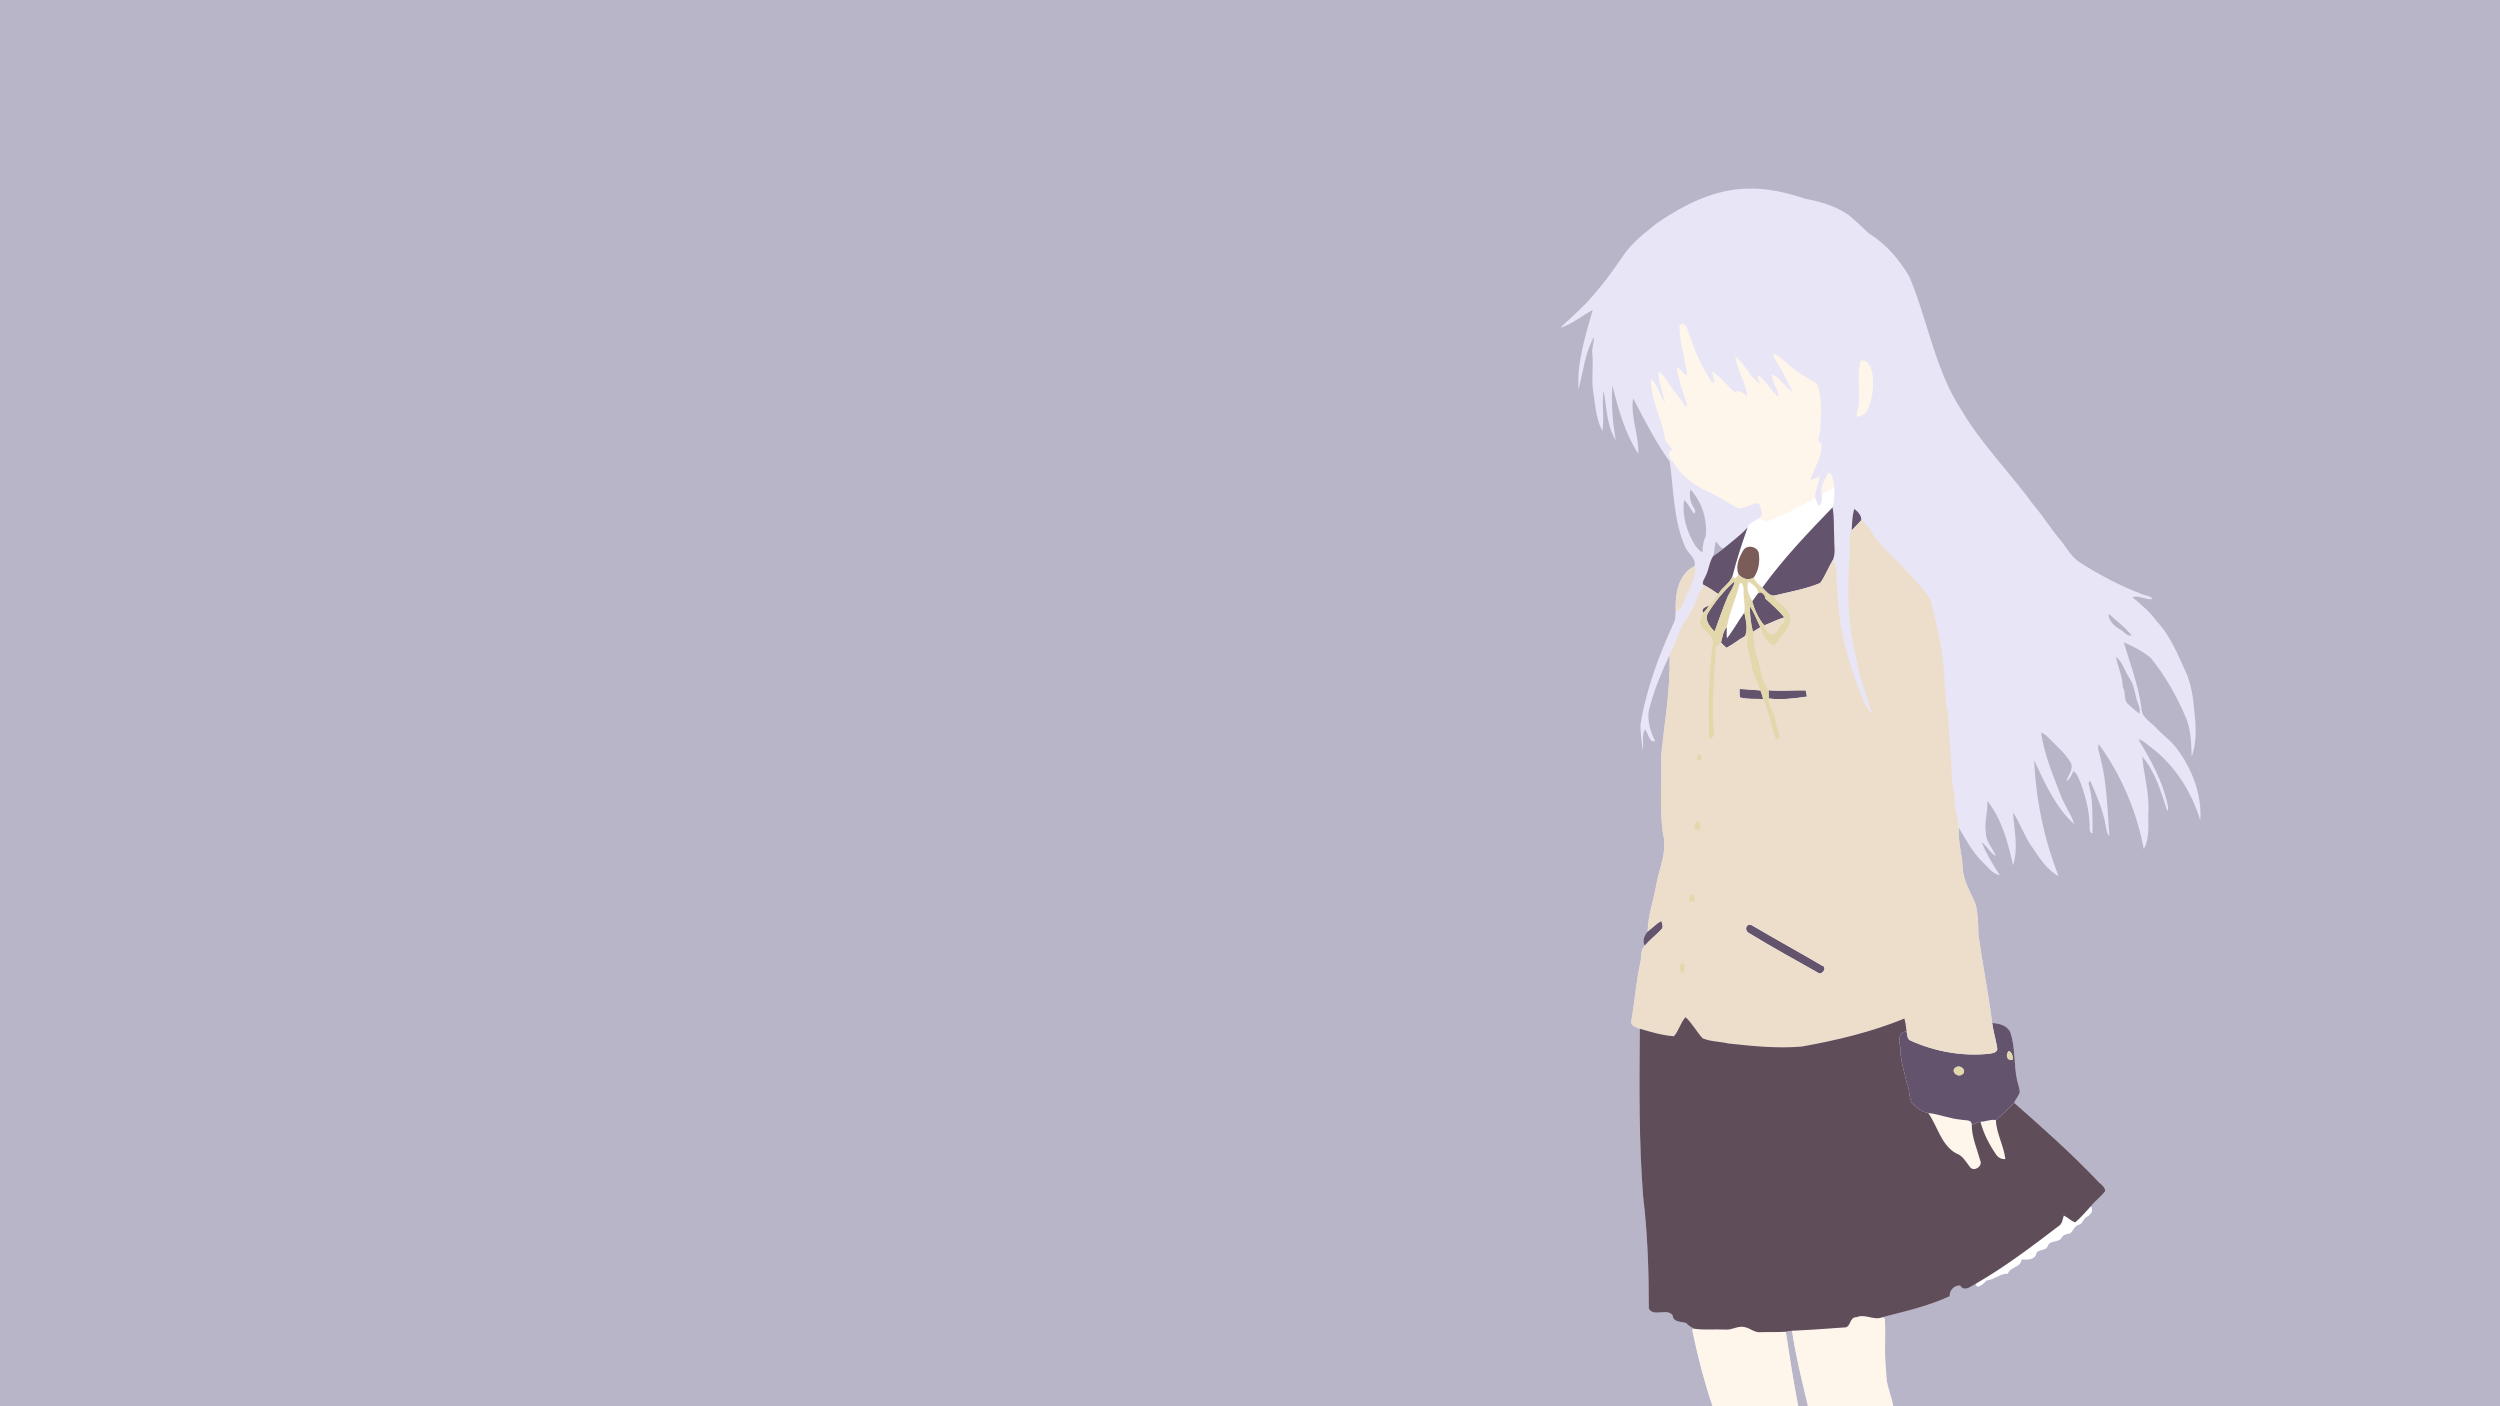 <svg height="1080" width="1920" xmlns="http://www.w3.org/2000/svg">
  <path id="background" d="m0 0h1920v1080h-1920z" fill="#e8e5f6"/>
  <g id="transform" transform="translate(0,0) scale(1.00)">
    <path id="color1" d="m .17 0c-.04.04-.13.13-.17.18v1079.82h1315.27c-6.49-19.19-11.49-38.88-15.65-58.69l2.04-.8c-2.52-1-4.95-2.36-6.69-4.46-3.81-1.23-9.98-.44-10.32-5.88-4.11-5.93-15.08 1.67-18.32-5.36.01-28.659-.95-57.37-4.36-85.83-3.37-42.87-2.91-85.939-2.56-128.929-2.6-1.21-7.4-2.081-6.5-5.951 2.63-14.98 3.61-30.21 6.93-45.08 1.13-4.27-.22-9.511 3.46-12.731-2.38-3.31-.4-8.139 2.15-10.869.19-12.64 4.86-24.68 6.83-37.08 2.48-12.21 8.08-24.54 5.16-37.11-3.22-19.58-.77-39.49-1.73-59.22 2.38-26.27 7.47-52.531 6.5-78.891-5.87 12.65-11.37 25.541-14.96 39.051-3.1 9.02-.16 18.799 3.85 27.029-4.4 1.57-5.32-6.409-7.75-9.189-2.83 4.99-.87 10.811-1.61 16.201-1-6.24-1.68-12.811-1.93-19.201 4.42-27.56 14.26-53.919 25.91-79.209 1.41-2.53.66-5.481 1.22-8.211-.45-12.72 1.64-28.5 14.42-34.76 1.5-5.95-4.61-9.569-6.97-14.279-9.14-20.76-9-43.91-12-65.92-10.92-15.32-19.5-32.101-28.18-48.731-2.17 14.42 4.73 28.481 3.98 42.661-10.26-16-15.4-34.361-19.87-52.651-.94 14.17.12 28.271 2.61 42.221-7.17-11.43-6.92-25.371-9.36-38.151-1.57 10.03.67 20.74-.91 31.01-4.72-8.57-5.35-18.491-6.76-27.961-2.04-10.24-.05-20.689-.97-31.029-.73-4.47 1.4-8.701 1.16-13.131-6.82 12.22-8.28 26.791-11.78 40.221-1.38-20.82 5.39-41.269 10.85-61.039-8.24 4.39-15.56 10.669-24.48 13.689 2.46-3.53 6.27-5.781 9.15-8.951 14.78-13.07 26.85-28.849 37.85-45.139 7.08-10.76 17.36-18.8 27.37-26.66 20.5-13.85 43.7-25.71 68.99-26.09 15.11-.6 30.05 2.999 44.32 7.719 11.75 2.19 23.52 5.671 33.45 12.531 5.27 4.41 10.21 9.219 15.24 13.889 13.15 8.13 23.58 20.171 31.33 33.441 14.4 34.2 19.78 72.22 40.64 103.52 15.39 25.87 36.88 47.27 54.54 71.51 7.43 8.68 13.33 18.539 20.79 27.189 4.79 5.83 8.31 13.011 14.85 17.151 15.29 9.78 31.42 18.339 48.43 24.689 2.49 1.09 5.95.971 7.49 3.561-5.26.65-10.31-3.031-15.44-1.411 6.85 5.64 13.7 11.451 18.89 18.741 11.17 11.69 16.63 27.249 23.44 41.599 2.7 7.71 4.35 15.801 4.82 23.961 1.54 12.51 2.85 26.18-1.68 38.09-.15-9.57-.54-19.361-3.76-28.461-7.08-16.87-16.05-33.119-27.63-47.359-6.15-5.08-13.47-8.81-20.75-12.01 5.09 16.82 11.35 33.45 13.71 51.01.15 7.13 7.16 10.11 11.24 14.83 5.48 5.83 12.26 10.47 16.81 17.16 11.2 15.37 18.39 34.7 17.04 53.83-6.71-22.17-19.71-42.58-38.36-56.58-3-2.05-5.56-5.04-9.28-5.73 9.36 15.32 18.27 31.35 22.32 49 .3 2.02 1.18 4.359 0 6.259-4.73-14.62-9.1-30.159-19.29-42.049 1.36 14.61 5.8 29.16 4.69 44.01-.13 8.94 1.09 19.089-3.48 27.049-5.47-28.88-17.18-56.679-34.52-80.449-1.47 3.37.81 6.961 1.24 10.381 5.11 19.73 5.3 40.209 6.91 60.189-2.47-2.4-2.28-6.089-3.09-9.189-2.12-11.36-6.75-21.981-11.31-32.471-.77-2.05-2.17 1.28-1.34 2.1 3.24 12.15 2.63 24.749 2.77 37.179-1.5.52-2.17-1.708-2.17-2.808.23-11.96-2.72-23.801-6.77-34.991-1.46-3.44-2.44-7.461-5.61-9.781-1.63 2.76-2.63 6.122-5.54 7.862 1.26-4.73 5.82-9.251 3.36-14.391-4.15-6.94-10.37-12.311-16.04-17.971-2-1.95-3.87-4.34-6.75-4.91 2.49 16.51 8.93 32.17 14.99 47.66 2.73 7.88 8.12 14.551 10.53 22.571-14.65-13.11-22.6-31.729-30.86-49.139 1.38 30.27 7.64 60.739 18.84 89.019-9.29-5.02-15.07-14.499-20.83-23.009-5.8-8.09-8.74-17.791-14.22-25.991.84 13.54 4.29 27.411 0 40.731-3.73-17.39-8.58-35.351-19.74-49.631.64 8.4-2.63 16.53-1.09 24.93.09 6.7 5.37 11.46 7.63 17.41-4.7-2.26-6.5-7.689-10.86-10.369 3.69 8.87 8.64 17.219 13.96 25.209-5.68-1.16-9.21-6.18-13.15-9.95-7.7-7.69-13.02-17.261-18.36-26.621-.86 10.17 2.5 20.221 2.9 30.411.33 10.41 6.25 19.31 10.09 28.66 1.68 7.62 1.94 15.479 2.04 23.259 3.15 22.63 7.73 45.041 10.56 67.721 5.36.3 11.83 1.89 14.06 7.41 3.84 11.61 2.56 24.07 4.99 35.95.67 3.34 2.17 6.549 2.17 10.009-.99 2.83-3.12 5.122-4.36 7.862 21.82 19.22 43.6 38.519 63.69 59.589 2.03 2.69 6.27 4.59 6.27 8.28-3.21 4.33-7.7 7.5-11.1 11.67 2.41 2.97-.11 6.601-3 8.031-2.85 1.16-2.95 5.089-5.91 5.969-3.42.81-4.52 4.34-6.74 6.59-2.5.77-5.43.86-6.77 3.48-2.36 4.14-9.02 1.519-10.64 6.369-1.36 4.21-7.84 1.951-8.89 6.121-1.26 4.84-7.36 4.391-11.28 4.141-.42 6.52-8.46 5.33-10.45 10.92-6.23-.04-10.52 4.85-16.63 5.34-1.45 2.3-7.76 7.508-7.96 2.478-3.78 1.96-8.77 6.66-12.05 1.42-4.16-.33-8.43 3.611-8 8.211-16.42 7.57-34.26 11.64-51.71 16.11.46.27 1.38.8 1.84 1.06.88 13.72-.68 27.57 1.07 41.26-.34 9.08 3.82 17.32 5.47 26.07h465.95v-1080zm1298.11 376.029c-1.01 4.59-.31 9.521 2.32 13.461.68 1.44 2.44 3.821.42 4.981-2.8-3.28-4.23-7.6-7.6-10.41-1.81 12.29 2.18 24.639 8.6 35.009 1.47 1.98 3.07 4.321 5.64 4.901-.25-4.24.46-8.35 2.33-12.17 1.37-12.78-2.89-26.402-11.71-35.772zm19.66 39.75c-1.52 3.61-.92 7.672-2.23 11.352 2.74-1.82 5.4-3.771 7.95-5.871-2.78-.75-4.01-3.471-5.72-5.481zm301.98 55.951l-.53.59c-.02 4.1 4.56 8.679 8.43 10.879 3.25 1.38 5.34 5.591 9.28 4.891-4.78-6.29-11.42-10.98-17.18-16.36zm5.17 32.53c1.16 7.62 5.25 15.39 5.15 23.41 2.73 4 .31 9.61 4.07 13 2.86 2.5 5.6 5.19 8.71 7.41 1.25-4.45-1.67-8.39-2.53-12.6-1.14-5.12-2.05-10.48-5.21-14.82-3.42-5.34-5.4-12.39-10.19-16.4zm-248.81 517.71c-1.65.09-3.23.43-4.81.77 2.93 19.13 5.86 38.26 9.57 57.26h7.51c-4.56-19.21-9.4-38.45-12.27-58.03z" fill="#b8b5c8"/>
    <path id="color2" d="m1292.03 248.85c-1.27-.083-2.38.524-2.25 2.189h.01c.24 12.45 4.52 24.502 5.9 36.842-3.74.1-4-5.361-7.79-5.281 1.27 9.25 4.21 18.21 7.38 26.97.62 1.1-.05 2.16-.48 3.18-4.17-6.84-9.75-12.66-14.01-19.43-1.89-2.94-3.67-6.199-6.97-7.759-.23 8.04 3.03 15.739 4.95 23.459-4.81-5.02-4.92-14.06-10.89-17.43-.01 15.94 8.56 29.94 10.89 45.4.5 3.44 3.99 5.45 5.64 8.09-4.03 2.28-2.87 6.72.19 9.25 5.84 10.04 15.15 17.641 25.59 22.561 8.22 3.36 15.53 8.519 23.28 12.759 6.15 2.95 11.62-4.1 17.52-2.91 1.15 3.57 3.84 8.14.19 11.17 1.9.89 3.65 2.54 5.87 2.5 13.01-4.56 24.8-11.781 37.06-18.051-.34-5.78 2.99-10.818 3.34-16.478-2.46 1-4.84 2.169-7.37 2.939 3.5-9.17 9.22-18.041 8.88-28.201-4.87-1.72-.72-7.149-.92-10.709.29-11.74 1.67-24.07-2.55-35.31-7.96-4.52-16.01-9.101-22.74-15.401-3.62-2.64-6.49-6.679-11.1-7.619.99 5.95 5.92 10.01 8.19 15.4 1.98 4.87 4.72 9.359 7.03 14.059-6.33-3.32-9.31-11.249-16.19-13.439.55 6.11 4.82 11.141 5.32 17.291-5.42-4.61-9.15-10.851-14.2-15.801-4.2-1.73-.68 4.01-.1 6-7.74-5.79-11.78-15.36-18.97-21.57 1.11 10.56 7.79 19.839 9.1 30.419-2.84-1.05-6.44-5.869-8.74-2.449-6.89-4.36-10.82-12.73-18.33-15.91.73 2.77 1.73 5.48 2.08 8.35-3.3-.09-4.11-3.801-5.6-6.061-7.22-11.44-11.59-24.388-16.04-37.068-.49-1.095-1.9-1.869-3.17-1.951zm137.95 27.884c-.3.023-.62.071-.94.147-3.47 11.6.16 24.399-1.9 36.349-.29 2.25-2.52 5.23-.13 7 2.3-.85 4.81-1.819 6.42-3.769 4.94-9.5 6.08-20.562 4.31-31.022-1.15-3.693-3.24-9.047-7.76-8.705zm-25.7 86.295c-2.77 5-6.38 10.42-5.23 16.42 3.42-1.43 6.74-3.139 9.67-5.439-.55-3.59-.65-10.211-4.44-10.981zm76.55 491.731c7.3 10.17 9.8 24.529 21.46 31.029 5.07 1.7 7.49 6.482 10.55 10.422 2.98 4.25 10.27-.622 7.94-5.092-2.46-8.93-6.36-17.579-6.46-27.019.3-4.79-5.28-3.351-8.35-4.231-8.59-.67-16.65-4.219-25.14-5.109zm50.54 5.269c-3.46-.147-6.91 1.461-10.4 1.461 2.42 9.15 6.78 17.629 12.16 25.379 1.55 2.29 4.19 3.621 7 3.291-1.2-10.23-6.84-19.499-7.27-29.949-.5-.103-.99-.161-1.49-.182zm-101.81 150.721c-1.26.05-2.52.28-3.78.83v-.03c-5.72-.28-4.11 8.29-9.51 7.86-13.32.98-26.65 1.95-39.99 2.53 2.87 19.58 7.71 38.82 12.27 58.03h65.5c-1.65-8.75-5.81-16.99-5.47-26.07-1.75-13.69-.19-27.54-1.07-41.26-.46-.26-1.38-.79-1.84-1.06-5.22 2.33-10.64-1.05-16.11-.83zm-91.59 8.17c-4.39-.17-8.48 2.65-12.97 2.14-7.79-.37-15.63.43-23.37-.55l-2.04.8c4.16 19.81 9.16 39.5 15.65 58.69h65.8c-3.71-19-6.64-38.13-9.57-57.26-6.48.46-12.98.1-19.46.34-4.55.53-7.88-3.21-12.14-3.89-.64-.17-1.27-.25-1.9-.27z" fill="#fef6eb"/>
    <path id="color3" d="m1408.72 374.01c-2.93 2.3-6.25 4.009-9.67 5.439.04 2.97.78 7.11-2.03 9-1.38-1.82-2.2-3.96-2.92-6.09-12.26 6.27-24.05 13.491-37.06 18.051-2.22.04-3.97-1.61-5.87-2.5-3.14 2.16-7.51 3.259-9 7.119-4.24 12.15-8.34 24.372-11.45 36.862.93 4.08 3.14 1.619 4.54-.731-2.57-6.2.32-13.001 3.52-18.381 2.7-4.97 11.4-3.109 11.99 2.451.9 6.23-.16 13.131-3.91 18.331 1.11 3.37 4.04 5.498 6.64 7.718 16.02-22.17 34.96-41.989 53.9-61.619 1.6-5.07 1.47-10.41 1.32-15.65zm-65.66 72.64c-3.06 4.17.74 11.881 2.64 15.231 1.4-1.98 2.81-3.96 4.26-5.91 1.2-4.27-4.07-7.051-6.9-9.321zm-5.87 1.112c-.42-.071-.9.223-1.4 1.078h-.03c-2.62 11.14-7.77 21.54-9.62 32.82-.15 2.86-.18 5.74.1 8.6 4.97-6.22 8.73-13.33 13.41-19.77 1.18-5.79-.98-11.64-.48-17.51.12-1.507-.71-5.006-1.98-5.218zm268.51 478.668c-3.91 4.17-7.55 8.66-11.94 12.32-3.31-1.06-5.66-3.831-8.79-5.221-.9 2.99-1.13 6.541-4.17 8.231-20.43 15.64-41.07 31.209-63.37 44.109.2 5.03 6.51-.178 7.96-2.478 6.11-.49 10.4-5.38 16.63-5.34 1.99-5.59 10.03-4.4 10.45-10.92 3.92.25 10.02.699 11.28-4.141 1.05-4.17 7.53-1.911 8.89-6.121 1.62-4.85 8.28-2.229 10.64-6.369 1.34-2.62 4.27-2.71 6.77-3.48 2.22-2.25 3.32-5.78 6.74-6.59 2.96-.88 3.06-4.809 5.91-5.969 2.89-1.43 5.41-5.061 3-8.031z" fill="#fff"/>
    <path id="color4" d="m1407.4 389.66c-18.94 19.63-37.88 39.449-53.9 61.619 2.64 2.47 4.89 6.09 8.93 6.17 11.89-2.91 24.14-4.95 35.48-9.66 3.95-5.56 6.39-12.059 9.84-17.939 2.18-5.38.72-11.26.94-16.87-.47-7.77.15-15.64-1.29-23.32zm16.65 1.199c-1.5 5.34-1.67 10.942-1.95 16.452 2.56-2.44 4.88-5.111 7.29-7.711.41-3.67-2.6-6.771-5.34-8.741zm-81.88 14.17c-5.45 6.18-12.23 10.971-18.51 16.231-2.55 2.1-5.21 4.051-7.95 5.871-3.05 4.49-3.17 10.17-5.64 14.93-.86 2.21-2.84 4.339-2.11 6.859 4.05 2.17 7.94 4.641 11.7 7.301 2.97-5.37 9.23-8.34 11.06-14.33 3.11-12.49 7.21-24.712 11.45-36.862zm-9.95 41.532l-.92.609c-7.46 6.69-13.94 14.619-19.22 23.119-3.74 5.1 1.09 11.211 4.73 14.721 3.38-9 6.37-18.17 10.17-27.01 1.83-3.76 4.59-7.209 5.24-11.439zm19.62 8.41c-.67-.002-1.32.292-1.88 1-1.45 1.95-2.86 3.93-4.26 5.91 1.79 6.43 4.93 13.468 9.28 18.408 5.16-1.97 10.06-4.588 15.39-6.158-4.35-5.22-9.55-9.972-14.66-14.442.23-2.062-1.87-4.715-3.87-4.718zm-39.23 10.029c-2.44 1.02-6.71 2.239-4.54 5.689 1.76-1.68 3.28-3.589 4.54-5.689zm31.24.4c-.03 6.67.79 13.389 2.39 19.879 1.93-1.16 3.79-2.439 5.72-3.599-2.69-5.43-4.78-11.26-8.11-16.28zm-4.2 5.09c0 .011 0 .023.01.033 0-.011.01-.022.02-.033zm.01.033c-4.67 6.432-8.43 13.527-13.39 19.737-.31-2.86-.28-5.74-.1-8.6-2.9 3.3-3.34 7.78-4.42 11.86 1.33 1.39 2.67 2.809 4.22 4.009 4.98-2.57 9.25-6.33 14.24-8.92 2.36-5.719.61-12.234-.55-18.086zm-3.6 58.608c-.17 2.17-.14 4.369.3 6.519 5.78 1.46 11.81 1.01 17.73 1.19-.62-2.23-1.2-4.47-2.07-6.6-5.33-.24-10.63-.909-15.96-1.109zm22.21.988c-.03 2.11.11 4.21.22 6.33 9.71 1.21 19.58-.039 29.21-1.449-.14-1.63-.48-3.239-.94-4.779-9.49-.19-19.01.708-28.49-.102zm-82.39 177.07c-3.86 2.25-6.95 5.531-10.46 8.231h.04c-2.55 2.73-4.53 7.559-2.15 10.869 3.73-4.61 8.56-8.119 12.57-12.449 1.97-1.78.61-4.551 0-6.651zm67.47 3.123c-.3.025-.61.076-.9.149-2.44 1.67-1.51 5.128.95 6.228 17.27 10.55 35 20.331 52.65 30.241 3.01 2.74 7.83-4.039 3.39-5.289-17.71-10.41-35.75-20.252-53.44-30.692-.79-.547-1.73-.711-2.65-.637zm186.63 75.348c.9 6.52 2.83 12.85 3.92 19.33.5 3.24-3.64 3.94-5.99 4.26-20.49 2.21-41.5-1.53-60.26-9.93-3.12-.94-2.69-4.7-3.4-7.22-6.45.27-6.01 7.47-4.85 12-.18 9.73 3.17 18.92 5.2 28.31 2.26 4.76 1.29 10.459 3.89 15.039 3.55 3.15 7.43 6.671 12.34 7.311 8.49.89 16.55 4.439 25.14 5.109 3.07.88 8.65-.559 8.35 4.231 2.08-1.16 4.22-2.4 6.65-2.61 3.99 0 7.92-2.099 11.89-1.279 5-4.04 9.54-8.67 13.98-13.32 1.24-2.74 3.37-5.032 4.36-7.862-.03-3.46-1.5-6.669-2.17-10.009-2.43-11.88-1.15-24.34-4.99-35.95-2.23-5.52-8.7-7.11-14.06-7.41zm12.76 21.51c2.67.92 3.07 4.161 3.07 6.631-4.6 1.32-5.86-3.771-3.07-6.631zm-38.29 11.902c3 .2 5.77 3.92 2.59 6.008-3.67 3.07-9.79-2.899-4.64-5.519.65-.392 1.35-.535 2.05-.489z" fill="#63536d"/>
    <path id="color5" d="m1429.39 399.6c-2.41 2.6-4.73 5.271-7.29 7.711h-.04c-2.65 5.53-1.07 11.799-1.38 17.689-2.22 27.03-1.84 54.709 5.08 81.109 2.16 14.7 8.02 28.44 12.19 42.68-7.52-8.32-10-19.448-14.07-29.578-7.49-21.63-12.37-44.261-12.78-67.201-1.69-7.37.9-15.48-3.39-22.16-3.45 5.88-5.89 12.379-9.84 17.939-11.34 4.71-23.59 6.75-35.48 9.66 1.09 5.86 8.22 6.442 10.25 11.762 5.33 6.11.37 14.35-4.28 19.18-2.57 2.06-3.12 6.56-6.4 7.41-5.66-2.46-8.13-8.651-10.04-14.121-1.93 1.16-3.79 2.439-5.72 3.599.95 7.15 1.12 14.541 3.92 21.301 2.34 7.86 2.69 17.079 8.11 23.539 9.48.81 19-.088 28.49.102.46 1.54.8 3.149.94 4.779-9.63 1.41-19.5 2.659-29.21 1.449-.55 3.19 1.57 6.281 2.69 9.281 2.46 4.82 2.31 10.431 4.59 15.321.93 2.47 2.53 8.3-1.96 6.5-3.91-10.01-5.28-20.841-9.72-30.711-5.92-.18-11.95.27-17.73-1.19-.44-2.15-.47-4.349-.3-6.519 5.33.2 10.63.869 15.96 1.109-2.66-6.92-6.39-13.539-7.22-21.029-.72-6.81-4.78-13.32-2.67-20.24l-1.92-.362c-4.99 2.59-9.26 6.35-14.24 8.92-1.55-1.2-2.89-2.619-4.22-4.009-1.46 1.67-4.11 2.899-3.97 5.429-1.23 19.65-2.8 39.321-1.86 59.041.53 3.11 1.66 9.86-3.46 8.75-.52-23.96-.44-47.96 2.71-71.74 2.06-7.79-8.57-10.111-9.8-16.961.55-2.57 1.73-4.93 2.7-7.35-2.17-3.45 2.1-4.669 4.54-5.689 2.55-2.75 4.99-5.619 7.05-8.779-3.76-2.66-7.65-5.131-11.7-7.301.8 2.78-2.32 4.56-3.11 6.99-3.15 7.8-6.39 15.69-11.55 22.43-4.37 7.93-6.88 16.759-11.12 24.779.97 26.36-4.12 52.621-6.5 78.891.96 19.73-1.49 39.64 1.73 59.22 2.92 12.57-2.68 24.9-5.16 37.11-1.97 12.4-6.64 24.44-6.83 37.08 3.51-2.7 6.6-5.981 10.46-8.231.65 2.1 2.01 4.871 0 6.651-4.01 4.33-8.84 7.839-12.57 12.449-3.68 3.22-2.33 8.461-3.46 12.731-3.32 14.87-4.3 30.1-6.93 45.08-.9 3.87 3.9 4.741 6.5 5.951 8.56 2.54 17.28 5.069 26.19 5.769 3.87-4.32 5.01-10.43 8.93-14.64 5.15 4.75 8.4 11.14 13.15 16.24 6.28 2.66 13.35 2.44 19.95 3.99 18.62 2.02 37.41 3.95 56.14 2.35 26.84-4.81 53.55-11.17 78.84-21.51.91 3.21 1.26 6.54 1.67 9.85.71 2.52.28 6.28 3.4 7.22 18.76 8.4 39.77 12.14 60.26 9.93 2.35-.32 6.49-1.02 5.99-4.26-1.09-6.48-3.02-12.81-3.92-19.33-2.83-22.68-7.41-45.091-10.56-67.721-.1-7.78-.36-15.639-2.04-23.259-3.84-9.35-9.76-18.25-10.09-28.66-.4-10.19-3.76-20.241-2.9-30.411-.72-7.97-4.07-15.519-3.05-23.619-3.27-12.38-2.09-25.391-3.79-38.051-.23-8.99-1.34-17.93-1.46-26.91-2.72-6.76-1.19-14.08-2.54-21.09-.52-22.2-5.17-44.069-11.05-65.349-10.59-16.38-26-28.73-38.74-43.32-5.53-5.29-7.73-13.52-14.37-17.67zm-128.06 35.23c-12.78 6.26-14.87 22.04-14.42 34.76 6.17-2.49 6.34-10.18 9.6-15.18 2.1-6.33 7.03-12.67 4.82-19.58zm69.04 39.301c-5.33 1.57-10.23 4.188-15.39 6.158.8 3.16 2.85 7.461 6.8 6.811 4.8-.64 3.53-7.849 8.39-8.299.2-1.55.2-3.11.2-4.67zm-65.54 105.226c2-.086 2.65 3.79 1.05 4.512-2.75 2.28-3.73-3.449-1.47-4.439.15-.043.28-.067.42-.073zm-.87 51.245c2.2.386 2.97 7.617-.85 7.148-3.13-.92-2.38-6.111.39-7.131.16-.039.31-.043.46-.017zm-5.46 55.578c3.06.45 4.96 5.93.92 6.24-3.88 1.77-1.98-4.38-.92-6.24zm44.81 24.132c.92-.074 1.86.09 2.65.637 17.69 10.44 35.73 20.282 53.44 30.692 4.44 1.25-.38 8.029-3.39 5.289-17.65-9.91-35.38-19.691-52.65-30.241-2.46-1.1-3.39-4.558-.95-6.228.29-.073.59-.124.9-.149zm-51.89 29.108c3.73.03 2.63 6.91.54 8.23-2.03-1.49-2.73-6.3-.54-8.23z" fill="#eddecb"/>
    <path id="color6" d="m1343.61 419.904c-1.96.108-3.82 1.012-4.83 2.875-3.2 5.38-6.09 12.181-3.52 18.381 2.99 3.42 7.5 4.891 11.6 2.401 3.75-5.2 4.81-12.101 3.91-18.331-.37-3.475-3.9-5.505-7.16-5.326z" fill="#7b5c59"/>
    <path id="color7" d="m1335.26 441.16c-1.4 2.35-3.61 4.811-4.54.731-1.83 5.99-8.09 8.96-11.06 14.33-2.06 3.16-4.5 6.029-7.05 8.779-1.26 2.1-2.78 4.009-4.54 5.689-.97 2.42-2.15 4.78-2.7 7.35 1.23 6.85 11.86 9.171 9.8 16.961-3.15 23.78-3.23 47.78-2.71 71.74 5.12 1.11 3.99-5.64 3.46-8.75-.94-19.72.63-39.391 1.86-59.041-.14-2.53 2.51-3.759 3.97-5.429 1.08-4.08 1.52-8.56 4.42-11.86 1.85-11.28 7-21.68 9.62-32.82 2.01-3.42 3.54 2.13 3.38 4.14-.5 5.87 1.66 11.72.48 17.51 1.16 5.86 2.92 12.389.56 18.119l1.92.362c-2.11 6.92 1.95 13.43 2.67 20.24.83 7.49 4.56 14.109 7.22 21.029.87 2.13 1.45 4.37 2.07 6.6 4.44 9.87 5.81 20.701 9.72 30.711 4.49 1.8 2.89-4.03 1.96-6.5-2.28-4.89-2.13-10.501-4.59-15.321-1.12-3-3.24-6.091-2.69-9.281-.11-2.12-.22-4.22-.22-6.33-5.42-6.46-5.77-15.679-8.11-23.539-2.8-6.76-2.97-14.151-3.92-21.301-1.6-6.49-2.39-13.209-2.39-19.879 3.33 5.02 5.42 10.85 8.11 16.28 1.91 5.47 4.38 11.661 10.04 14.121 3.28-.85 3.83-5.35 6.4-7.41 4.65-4.83 9.61-13.07 4.28-19.18-2.03-5.32-9.16-5.902-10.25-11.762-4.04-.08-6.29-3.7-8.93-6.17-2.6-2.22-5.53-4.348-6.64-7.718-4.1 2.49-8.61 1.019-11.6-2.401zm-3.04 5.401c-.65 4.23-3.41 7.679-5.24 11.439-3.8 8.84-6.79 18.01-10.17 27.01-3.64-3.51-8.47-9.621-4.73-14.721 5.28-8.5 11.76-16.429 19.22-23.119zm10.84.089c2.83 2.27 8.1 5.051 6.9 9.321 2.22-2.83 6.05.968 5.75 3.718 5.11 4.47 10.31 9.222 14.66 14.442.04 1.56-.02 3.12-.2 4.67-4.86.45-3.59 7.659-8.39 8.299-3.95.65-6-3.651-6.8-6.811-4.35-4.94-7.49-11.978-9.28-18.408-1.9-3.35-5.7-11.061-2.64-15.231zm-38.19 132.707c-.14.006-.28.03-.42.073-2.26.99-1.28 6.719 1.47 4.439 1.6-.722.95-4.598-1.05-4.512zm-.87 51.245c-.15-.026-.3-.022-.46.017-2.77 1.02-3.52 6.211-.39 7.131 3.83.469 3.05-6.762.85-7.148zm-5.46 55.578c-1.06 1.86-2.96 8.01.92 6.24 4.04-.31 2.14-5.79-.92-6.24zm-7.08 53.24c-2.19 1.93-1.49 6.74.54 8.23 2.09-1.32 3.19-8.2-.54-8.23zm251.28 67.75c-2.79 2.86-1.53 7.951 3.07 6.631.05-2.47-.4-5.711-3.07-6.631zm-38.29 11.902c-.7-.046-1.4.097-2.05.489-5.15 2.62.97 8.589 4.64 5.519 3.18-2.088.41-5.808-2.59-6.008z" fill="#e3d8ab"/>
    <path id="color8" d="m1294.5 781.18c-3.92 4.21-5.06 10.32-8.93 14.64v.03c-8.91-.7-17.63-3.23-26.19-5.77-.35 42.99-.81 86.06 2.56 128.93 3.41 28.46 4.36 57.17 4.36 85.83 3.24 7.03 14.21-.57 18.32 5.36.34 5.44 6.51 4.65 10.32 5.88 1.74 2.1 4.17 3.46 6.69 4.46 7.74.98 15.58.18 23.37.55 5.13.58 9.74-3.19 14.87-1.87 4.26.68 7.59 4.42 12.14 3.89 6.48-.24 12.98.12 19.46-.34 1.58-.34 3.16-.67 4.81-.77 13.34-.58 26.67-1.55 39.99-2.53 5.4.43 3.79-8.14 9.51-7.86 6.73-2.94 13.47 2.84 19.89 0 17.45-4.47 35.29-8.54 51.71-16.11-.43-4.6 3.84-8.541 8-8.211 3.28 5.24 8.27.54 12.05-1.42 22.3-12.9 42.94-28.469 63.37-44.109 3.04-1.69 3.27-5.241 4.17-8.231 3.13 1.39 5.48 4.161 8.79 5.221 4.39-3.66 8.03-8.15 11.94-12.32 3.4-4.17 7.89-7.34 11.1-11.67.03-3.69-4.24-5.59-6.27-8.28-20.09-21.07-41.87-40.369-63.69-59.589-4.44 4.65-8.98 9.28-13.98 13.32.43 10.45 6.07 19.719 7.27 29.949-2.81.33-5.45-1.001-7-3.291-5.38-7.75-9.74-16.229-12.16-25.379-2.43.21-4.57 1.45-6.65 2.61.09 9.44 4 18.089 6.46 27.019 2.33 4.47-4.96 9.342-7.94 5.092-3.06-3.94-5.48-8.722-10.55-10.422-11.66-6.5-14.16-20.859-21.46-31.029-4.91-.64-8.79-4.161-12.34-7.311-2.6-4.58-1.63-10.279-3.89-15.039-2.03-9.39-5.38-18.58-5.2-28.31-1.16-4.53-1.6-11.73 4.85-12-.41-3.31-.76-6.64-1.67-9.85-25.29 10.34-52 16.7-78.84 21.51-18.73 1.6-37.52-.33-56.14-2.35-6.6-1.55-13.67-1.33-19.95-3.99-4.75-5.1-8-11.49-13.15-16.24z" fill="#5f4d59"/>
  </g>
</svg>

